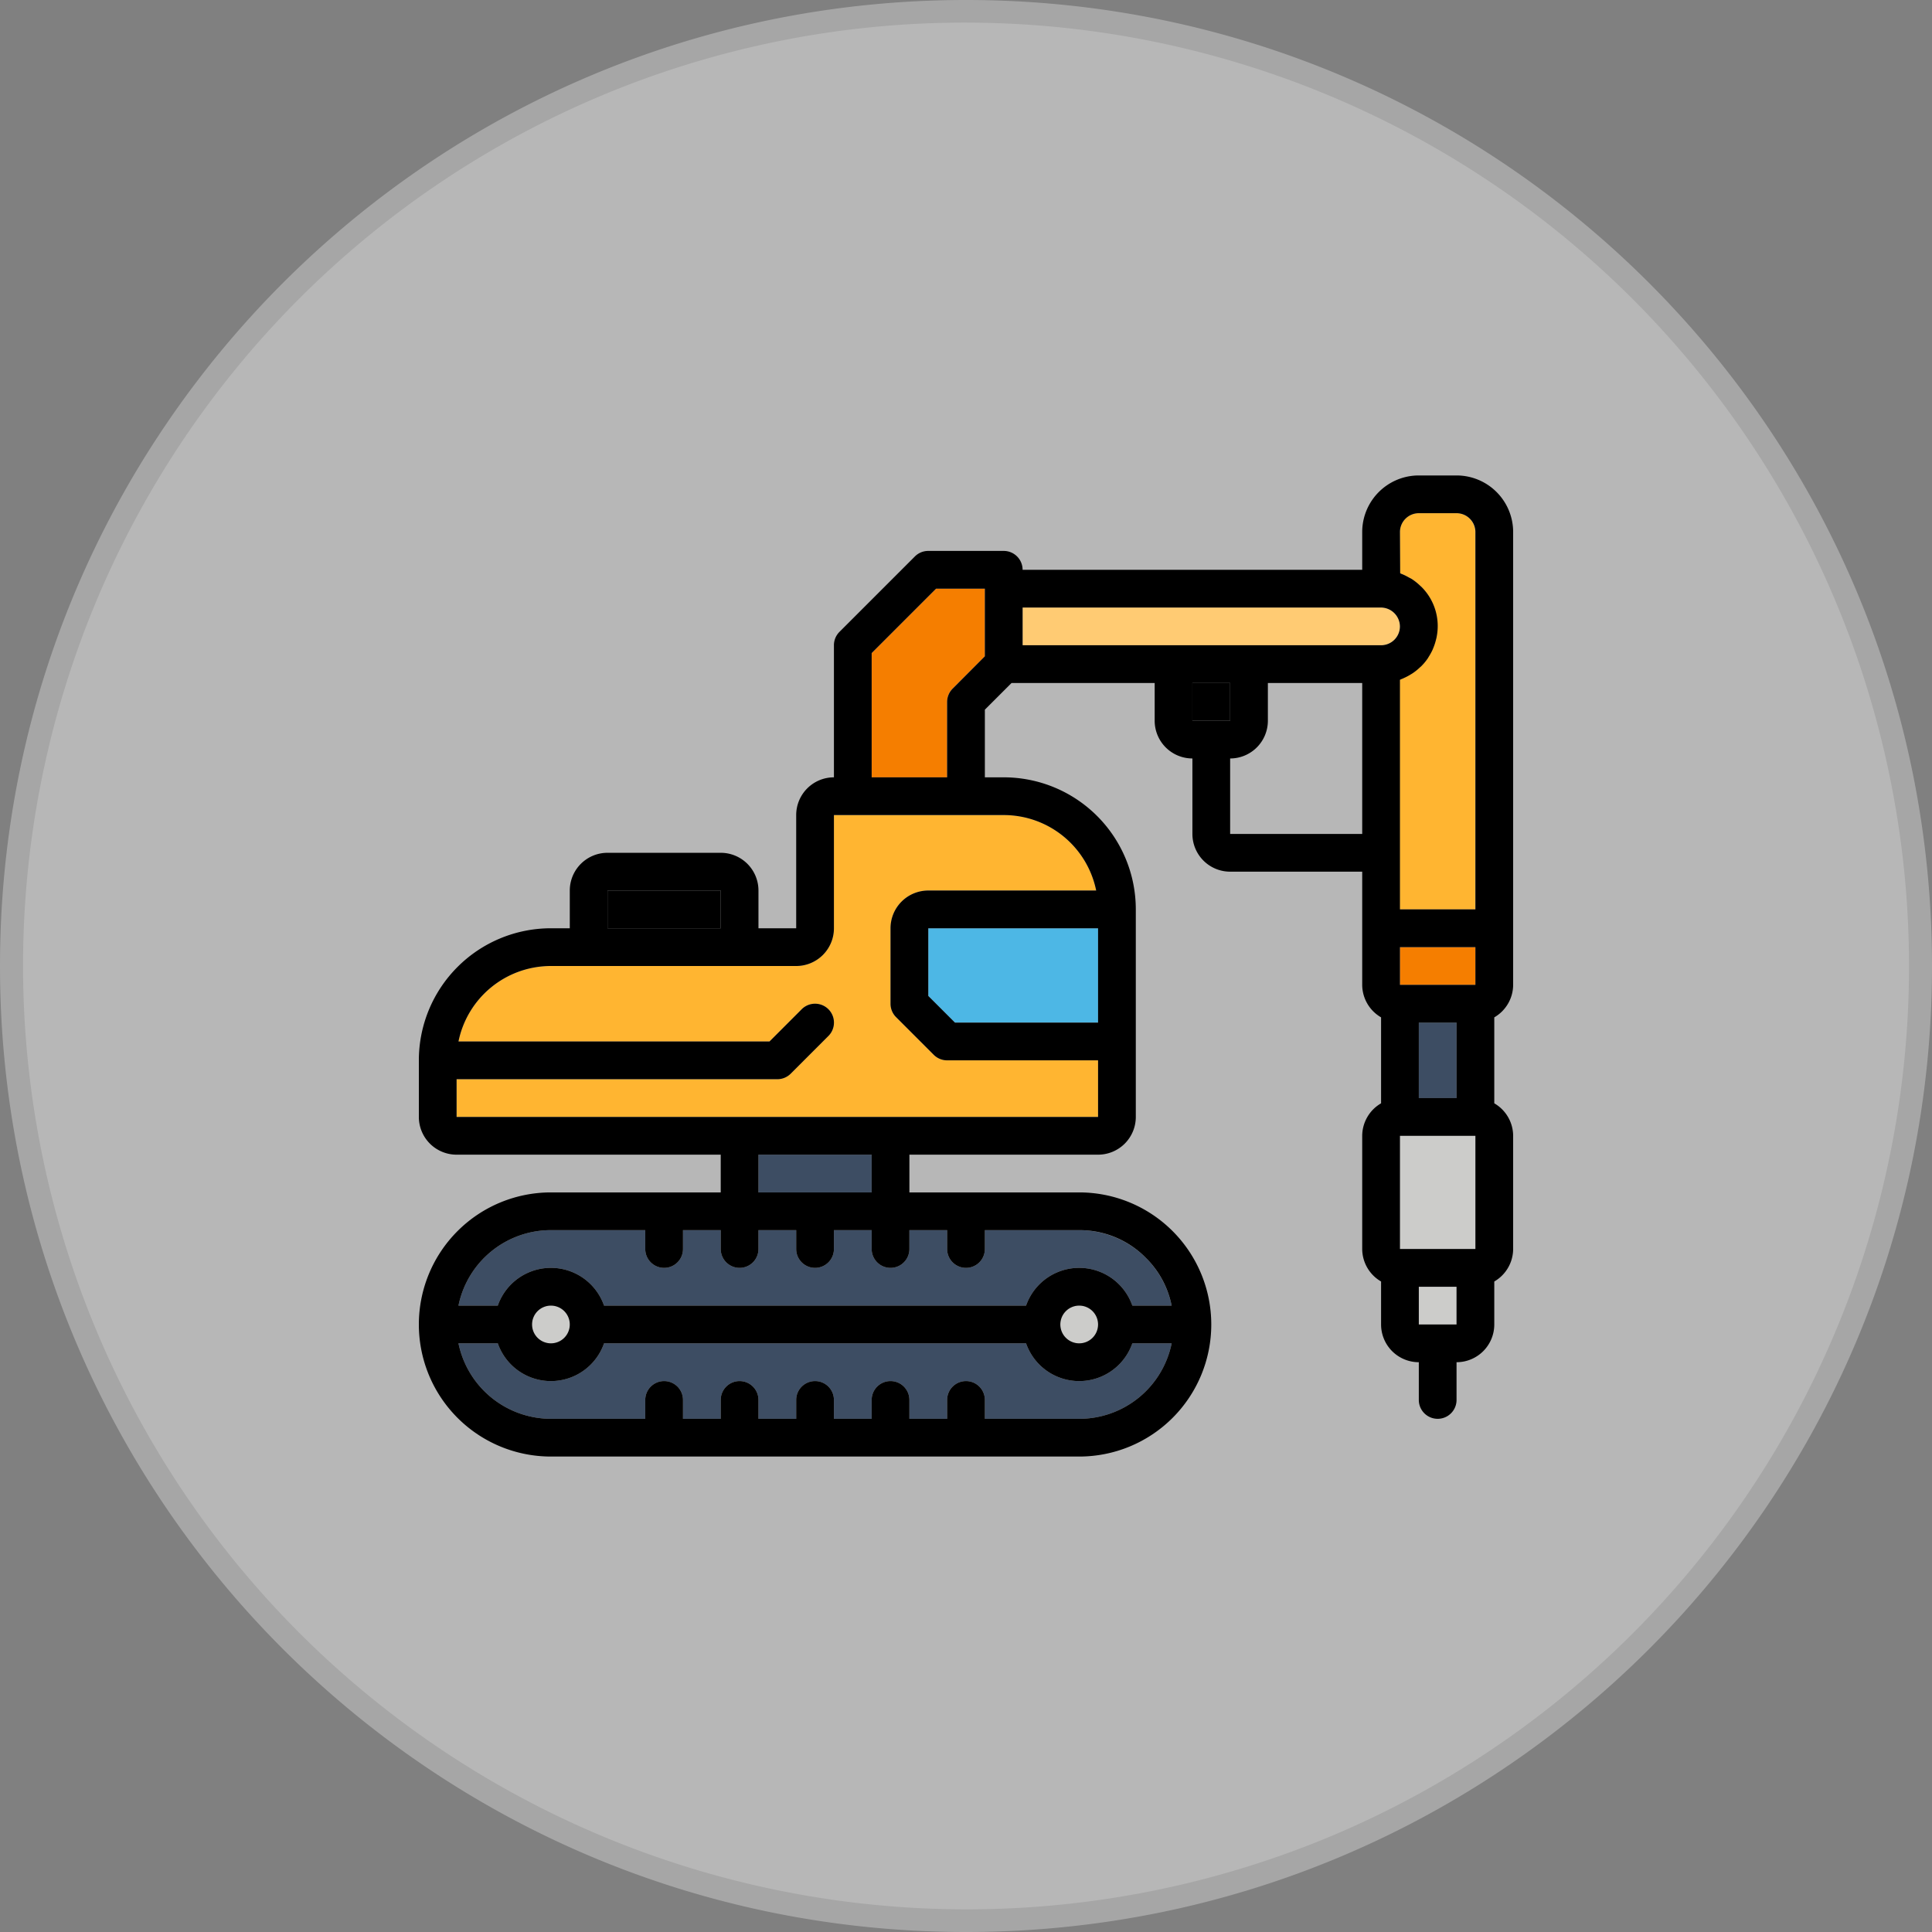 <svg viewBox="0 0 512 512" xmlns="http://www.w3.org/2000/svg"><rect x="0" y="0" width="512" height="512" fill="#808080" stroke="none"/><g opacity=".5"><path d="m256 509a253 253 0 0 1 -178.9-431.9 253 253 0 0 1 357.8 357.8 251.37 251.37 0 0 1 -178.9 74.1z" fill="#eee"/><path d="m256 6a250.07 250.07 0 0 1 97.31 480.36 250.07 250.07 0 0 1 -194.62-460.72 248.53 248.53 0 0 1 97.31-19.64m0-6c-141.38 0-256 114.62-256 256s114.62 256 256 256 256-114.62 256-256-114.62-256-256-256z" fill="#ccc"/></g><circle cx="286" cy="351" fill="#ccccca" r="5"/><path d="m300.08 346h10.42a25.08 25.08 0 0 0 -24.5-20h-25v5a5 5 0 0 1 -10 0v-5h-10v5a5 5 0 0 1 -10 0v-5h-10v5a5 5 0 0 1 -10 0v-5h-10v5a5 5 0 0 1 -10 0v-5h-10v5a5 5 0 0 1 -10 0v-5h-25a25 25 0 0 0 -24.5 20h10.42a14.91 14.91 0 0 1 28.16 0h111.84a14.91 14.91 0 0 1 28.16 0z" fill="#3d4d63"/><circle cx="146" cy="351" fill="#ccccca" r="5"/><path d="m251 186a5 5 0 0 1 1.46-3.54l8.54-8.53v-17.93h-12.93l-17.07 17.07v32.93h20z" fill="#f57e00"/><path d="m201 306h30v10h-30z" fill="#3d4d63"/><path d="m286 376a25 25 0 0 0 24.5-20h-10.42a14.91 14.91 0 0 1 -28.16 0h-111.84a14.91 14.91 0 0 1 -28.16 0h-10.42a25.07 25.07 0 0 0 24.5 20h25v-5a5 5 0 0 1 10 0v5h10v-5a5 5 0 0 1 10 0v5h10v-5a5 5 0 0 1 10 0v5h10v-5a5 5 0 0 1 10 0v5h10v-5a5 5 0 0 1 10 0v5z" fill="#3d4d63"/><path d="m161 236h30v10h-30z"/><path d="m209.54 284.54a5 5 0 0 1 -3.54 1.46h-85v10h170v-15h-40a5 5 0 0 1 -3.54-1.46l-10-10a5 5 0 0 1 -1.46-3.54v-20a10 10 0 0 1 10-10h44.5a25 25 0 0 0 -24.5-20h-45v30a10 10 0 0 1 -10 10h-65a25 25 0 0 0 -24.5 20h82.43l8.53-8.54a5 5 0 0 1 7.08 7.08z" fill="#ffb531"/><path d="m376 341h10v10h-10z" fill="#ccccca"/><path d="m371 251h20v10h-20z" fill="#f57e00"/><path d="m386 136h-10a5 5 0 0 0 -5 5v10.88c.12.05.23.13.35.17a14.67 14.67 0 0 1 1.87.91c.31.17.63.31.92.5a15.33 15.33 0 0 1 2.26 1.83c.06.06.13.09.19.16a14.65 14.65 0 0 1 4.08 13.29c0 .28-.13.55-.19.82a14.45 14.45 0 0 1 -.57 1.8c-.11.28-.22.56-.34.84a15.33 15.33 0 0 1 -.92 1.69c-.13.2-.24.42-.38.62a14 14 0 0 1 -1.67 2c-.1.11-.23.2-.34.3a13.75 13.75 0 0 1 -1.67 1.38 7.61 7.61 0 0 1 -.73.47 13.73 13.73 0 0 1 -1.6.87c-.28.13-.54.26-.82.37s-.33.15-.5.22v60.88h20v-100a5 5 0 0 0 -4.94-5z" fill="#ffb531"/><path d="m246 263.93 7.07 7.07h37.93v-25h-45z" fill="#4db7e5"/><path d="m376 271h10v20h-10z" fill="#3d4d63"/><path d="m371 301h20v30h-20z" fill="#ccccca"/><path d="m316 181h10v10h-10z"/><path d="m371 166a5.07 5.07 0 0 0 -5-5h-95v10h95a5 5 0 0 0 5-5z" fill="#ffcb73"/><path d="m386 126h-10a15 15 0 0 0 -15 15v10h-90a5 5 0 0 0 -5-5h-20a5 5 0 0 0 -3.54 1.46l-20 20a5 5 0 0 0 -1.46 3.54v35a10 10 0 0 0 -10 10v30h-10v-10a10 10 0 0 0 -10-10h-30a10 10 0 0 0 -10 10v10h-5a35 35 0 0 0 -35 35v15a10 10 0 0 0 10 10h70v10h-45a35 35 0 0 0 0 70h140a35 35 0 0 0 0-70h-45v-10h50a10 10 0 0 0 10-10v-55a35 35 0 0 0 -35-35h-5v-17.93l7.07-7.07h37.93v10a10 10 0 0 0 10 10v20a10 10 0 0 0 10 10h35v30a10 10 0 0 0 5 8.61v22.78a10 10 0 0 0 -5 8.61v30a10 10 0 0 0 5 8.61v11.39a10 10 0 0 0 10 10v10a5 5 0 0 0 10 0v-10a10 10 0 0 0 10-10v-11.39a10 10 0 0 0 5-8.61v-30a10 10 0 0 0 -5-8.61v-22.78a10 10 0 0 0 5-8.61v-120a15 15 0 0 0 -15-15zm-15 15a5 5 0 0 1 5-5h10a5 5 0 0 1 5 5v100h-20v-60.85c.17-.07.32-.16.5-.22s.54-.24.82-.37a13.73 13.73 0 0 0 1.6-.87 7.61 7.61 0 0 0 .73-.47 13.75 13.75 0 0 0 1.67-1.38c.11-.1.24-.19.34-.3a14 14 0 0 0 1.67-2c.14-.2.25-.42.38-.62a15.33 15.33 0 0 0 .92-1.69c.12-.28.23-.56.34-.84a14.45 14.45 0 0 0 .57-1.8c.06-.27.15-.54.19-.82a14.65 14.65 0 0 0 -4.08-13.29c-.06-.07-.13-.1-.19-.16a15.33 15.33 0 0 0 -2.26-1.83c-.29-.19-.61-.33-.92-.5a14.67 14.67 0 0 0 -1.87-.91c-.12 0-.23-.12-.35-.17zm20 120h-20v-10h20zm0 70h-20v-30h20zm-5-40h-10v-20h10zm-225-55h30v10h-30zm125 140h-25v-5a5 5 0 0 0 -10 0v5h-10v-5a5 5 0 0 0 -10 0v5h-10v-5a5 5 0 0 0 -10 0v5h-10v-5a5 5 0 0 0 -10 0v5h-10v-5a5 5 0 0 0 -10 0v5h-25a25.07 25.07 0 0 1 -24.5-20h10.42a14.91 14.91 0 0 0 28.16 0h111.84a14.91 14.91 0 0 0 28.16 0h10.42a25 25 0 0 1 -24.5 20zm-145-25a5 5 0 1 1 5 5 5 5 0 0 1 -5-5zm140 0a5 5 0 1 1 5 5 5 5 0 0 1 -5-5zm22.68-17.65a24.58 24.58 0 0 1 6.82 12.65h-10.42a14.91 14.91 0 0 0 -28.16 0h-111.84a14.91 14.91 0 0 0 -28.16 0h-10.42a25 25 0 0 1 24.5-20h25v5a5 5 0 0 0 10 0v-5h10v5a5 5 0 0 0 10 0v-5h10v5a5 5 0 0 0 10 0v-5h10v5a5 5 0 0 0 10 0v-5h10v5a5 5 0 0 0 10 0v-5h25a24.67 24.67 0 0 1 17.68 7.35zm-72.68-17.35h-30v-10h30zm60-45h-37.93l-7.07-7.07v-17.93h45zm-.5-35h-44.5a10 10 0 0 0 -10 10v20a5 5 0 0 0 1.46 3.54l10 10a5 5 0 0 0 3.54 1.46h40v15h-170v-10h85a5 5 0 0 0 3.54-1.46l10-10a5 5 0 0 0 -7.08-7.08l-8.53 8.54h-82.43a25 25 0 0 1 24.5-20h65a10 10 0 0 0 10-10v-30h45a25 25 0 0 1 24.5 20zm-38-53.54a5 5 0 0 0 -1.5 3.54v20h-20v-32.93l17.07-17.07h12.93v17.93zm18.5-21.46h95a5.07 5.07 0 0 1 5 5 5 5 0 0 1 -5 5h-95zm55 20v10h-10v-10zm0 40v-20a10 10 0 0 0 10-10v-10h25v40zm60 130h-10v-10h10z"/></svg>